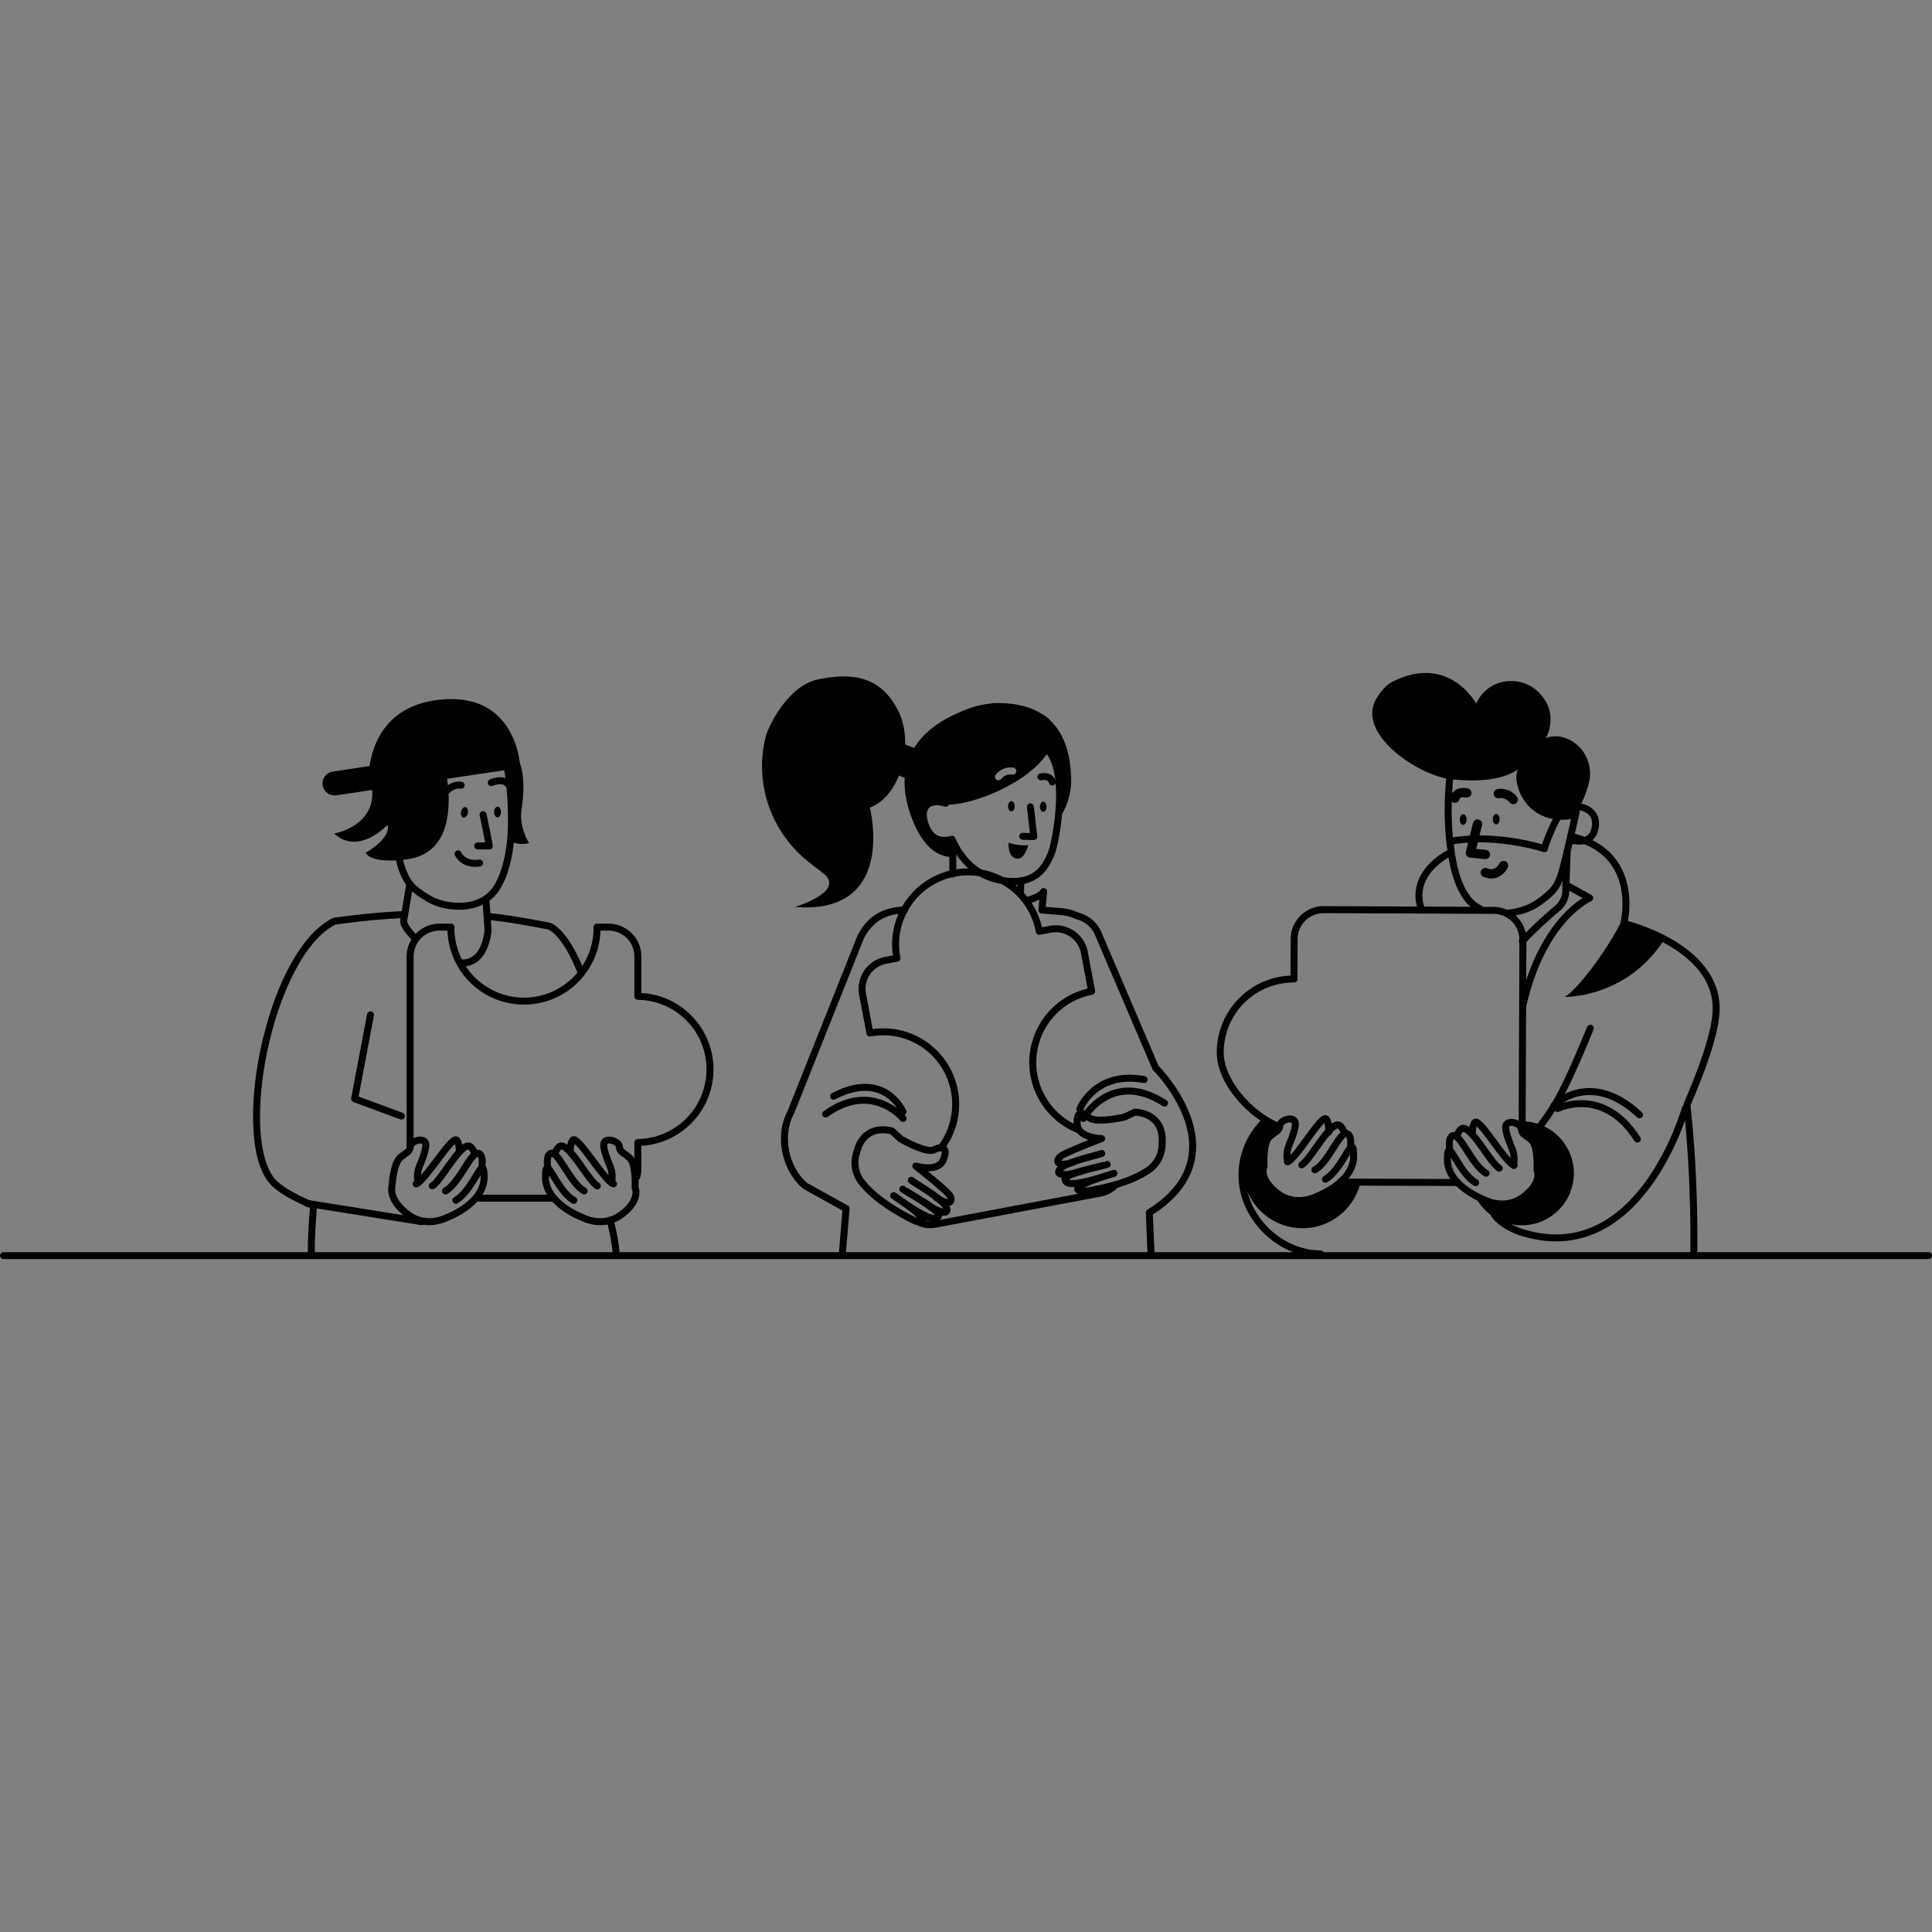 <svg id="SvgjsSvg1101" width="360" height="360" xmlns="http://www.w3.org/2000/svg" version="1.1" xmlns:xlink="http://www.w3.org/1999/xlink" xmlns:svgjs="http://svgjs.com/svgjs"><rect width="100%" height="100%" fill="#808080" stroke="none"/><defs id="SvgjsDefs1102"></defs><g id="SvgjsG1103"><svg xmlns="http://www.w3.org/2000/svg" viewBox="0 0 1662.57 504.46" width="360" height="360"><g data-name="Layer 2" fill="#000000" class="color000 svgShape"><g data-name="team at work" fill="#000000" class="color000 svgShape"><g data-name="cap man" fill="#000000" class="color000 svgShape"><path fill="none" stroke="#000000" stroke-linecap="round" stroke-linejoin="round" stroke-width="6" d="M530.15 498.46A168.8 168.8 0 0 0 525 471" class="colorStroke2e186a svgStroke"></path><path fill="none" stroke="#000000" stroke-linecap="round" stroke-linejoin="round" stroke-width="6" d="M347.33 207.94c-27.25 1.3-49.32 4.27-59.61 5.75-57.07 28.25-88.12 194-50.51 226.69 7.12 6.19 18.59 12.39 32.64 18.17-1.2 14-2 28-2 41M500.12 257.89c-8.82-22.8-21.08-40.06-30.32-40.52-15.9-2.92-30.33-5.84-49.84-7.8" data-name="shirt" class="colorStroke2e186a svgStroke"></path><path fill="none" stroke="#000000" stroke-linecap="round" stroke-linejoin="round" stroke-width="6" d="M357.49 228.67c-6.49-6.43-10.59-12.54-10.12-15.38l5-30" class="colorStroke2e186a svgStroke"></path><path fill="none" stroke="#000000" stroke-linecap="round" stroke-linejoin="round" stroke-width="6" d="m418.21 195.6 1.79 26.6c-2.79 20.62-12 27.66-23.06 27.49" data-name="neck" class="colorStroke2e186a svgStroke"></path><path fill="none" stroke="#000000" stroke-linecap="round" stroke-linejoin="round" stroke-width="6" d="M335.06 117.42S326 59.07 385 49c5.5-.94 43.22-6.59 50.09 24.69 4.59 20.9 5.46 43.58 4.9 61.2 0 .1-.57 33.27-13.68 51.7s-42.16 16.71-57.52 7.63-18.17-13.81-22.47-24.58-11.21-52.12-11.21-52.12Z" class="colorStroke2e186a svgStroke"></path><path fill="none" stroke="#000000" stroke-linecap="round" stroke-linejoin="round" stroke-width="6" d="m415.71 121.98 5.46 26.9H411.1" class="colorStroke2e186a svgStroke"></path><ellipse cx="428.07" cy="119.71" fill="#000000" data-name="eye II" rx="4.6" ry="2.97" transform="rotate(-89.4 428.119 119.658)" class="color2e186a svgShape"></ellipse><ellipse cx="399.66" cy="119.97" fill="#000000" rx="4.6" ry="2.97" transform="rotate(-78.66 399.685 119.967)" class="color2e186a svgShape"></ellipse><path fill="none" stroke="#000000" stroke-linecap="round" stroke-linejoin="round" stroke-width="6" d="M384.07 102.13a13.6 13.6 0 0 1 12.74-5.45" data-name="brow II" class="colorStroke2e186a svgStroke"></path><path fill="none" stroke="#000000" stroke-linecap="round" stroke-linejoin="round" stroke-width="6" d="M422.77 94.43S433 89.84 437.5 96" class="colorStroke2e186a svgStroke"></path><path fill="#000000" d="M381.36 73.93s22.3 78.18-29.7 86.22c0 0-30.29 5.35-37.21-5.35 0 0 21.95-11.66 19.19-24.19 0 0-24.68 27.06-46.16 7.64 0 0 35.85-6 32.67-38.24-2.28-23.13 53.22-44.84 61.21-26.08Z" data-name="hair front" class="color2e186a svgShape"></path><path fill="#000000" d="M448.83 117.34c5-32.62-2.32-52.39-14.76-47.24a36.44 36.44 0 0 1 1 3.61c4.59 20.9 5.46 43.58 4.9 61.2 0 0-.07 3.77-.65 9.4 3.83 2.63 9 3.87 16 2.13.04 0-8.92-13.25-6.49-29.1Z" data-name="hair back" class="color2e186a svgShape"></path><path fill="none" stroke="#000000" stroke-linecap="round" stroke-linejoin="round" stroke-width="6" d="M394.2 155.73s4.32 10.12 18.59 7.87" class="colorStroke2e186a svgStroke"></path><path fill="#000000" d="M286.32 84.94 318 80.15c3.28-21.33 15.7-51.87 59.42-56.94 68.31-7.94 70.35 58.54 70.35 58.54l-158.34 23.6a10.32 10.32 0 1 1-3.09-20.41Z" class="colorfe7624 svgShape"></path><path fill="none" stroke="#000000" stroke-linecap="round" stroke-linejoin="round" stroke-width="6" d="M547.91 433.74a25.15 25.15 0 0 0 1-7v-22.67a62.87 62.87 0 0 0 0-125.73v-34.28a25.27 25.27 0 0 0-25.27-25.27h-9.86a62.87 62.87 0 1 1-125.73 0h-9.86a25.28 25.28 0 0 0-25.27 25.27v163.39" class="colorStrokefe7624 svgStroke"></path><path fill="none" stroke="#000000" stroke-linecap="round" stroke-linejoin="round" stroke-width="6" d="M410.34 452.03h66.23" data-name="puzzle" class="colorStrokefe7624 svgStroke"></path><g fill="#000000" class="color000 svgShape"><path fill="none" stroke="#000000" stroke-linecap="round" stroke-linejoin="round" stroke-width="6" d="M490.73 411.37c.1-3.93.68-7.68 2.29-9.33 4.07-4.19 27 35 34.89 37.72M477.73 413.61a10.54 10.54 0 0 1 3.36-5.76c7.24-6.24 25.06 29.06 32.89 33.63" class="colorStroke2e186a svgStroke"></path><path fill="none" stroke="#000000" stroke-linecap="round" stroke-linejoin="round" stroke-width="6" d="M471.58 426.37c-.95-5.36-1-10.53 1.7-12.57 6.43-4.9 16.88 25.08 29.4 32" class="colorStroke2e186a svgStroke"></path><path fill="none" stroke="#000000" stroke-linecap="round" stroke-linejoin="round" stroke-width="6" d="M526.26 438.84h0a25 25 0 0 0-1.47-14.84c-2.27-5.35-5-12.63-5.24-17.28-.45-8.1 12.8-4.3 13.35.73s3.07 4.74 8.87 9.86 4.74 25.54 4.74 25.54 5.1 10.47-11.34 23-34 2.78-34 2.78-31.77-11.74-31.76-34.63 8.43 10.48 24.33 19.87" class="colorStroke2e186a svgStroke"></path></g><g fill="#000000" class="color000 svgShape"><path fill="none" stroke="#000000" stroke-linecap="round" stroke-linejoin="round" stroke-width="6" d="M395.28 411.87c-.07-4.11-.63-8.11-2.3-9.83-4.08-4.19-27 35-34.89 37.72" class="colorStroke2e186a svgStroke"></path><path fill="none" stroke="#000000" stroke-linecap="round" stroke-linejoin="round" stroke-width="6" d="M408.37 414.13a10.64 10.64 0 0 0-3.47-6.28c-7.24-6.24-25.06 29.06-32.89 33.63" class="colorStroke2e186a svgStroke"></path><path fill="none" stroke="#000000" stroke-linecap="round" stroke-linejoin="round" stroke-width="6" d="M414.54 425.57c.82-5.07.72-9.83-1.82-11.77-6.44-4.9-16.89 25.08-29.4 32" class="colorStroke2e186a svgStroke"></path><path fill="none" stroke="#000000" stroke-linecap="round" stroke-linejoin="round" stroke-width="6" d="M359.73 438.84h0A25.08 25.08 0 0 1 361.2 424c2.27-5.35 5-12.63 5.24-17.28.45-8.1-12.79-4.3-13.35.73s-3.07 4.74-8.87 9.86-7 25.36-7 25.36-2.88 10.65 13.56 23.17 34 2.78 34 2.78 31.82-11.73 31.81-34.62-8.44 10.48-24.34 19.87" class="colorStroke2e186a svgStroke"></path></g><path fill="none" stroke="#000000" stroke-linecap="round" stroke-linejoin="round" stroke-width="6" d="m318.83 294.25-13.66 72.22 40.27 14.91" class="colorStroke2e186a svgStroke"></path><path fill="#ffffff" stroke="#000000" stroke-linecap="round" stroke-linejoin="round" stroke-width="6" d="m264.43 456.52 98.42 15.71" class="colorfff svgShape colorStroke2e186a svgStroke"></path></g><path fill="none" stroke="#000000" stroke-linecap="round" stroke-linejoin="round" stroke-width="6" d="M990.48 499.07 989 464.48c80.71-50.11 5.47-124.6 5.47-124.6l-49.74-116.21c-3.19-7.2-9.89-12.53-18-14.68a39.68 39.68 0 0 0-13.28-3.53l-16.86-1.41 1.51-15.87s-1.79 4.36-14.62 7.78" class="colorStroke2e186a svgStroke"></path><path fill="none" stroke="#000000" stroke-linecap="round" stroke-linejoin="round" stroke-width="6" d="M778.46 204.05c-11.55.26-27.74 3.3-37.87 23.36l-60.14 150.92c-10.65 19.49-5.14 48.34 12.56 63.2l35.1 19.47-3.26 39" data-name="shape" class="colorStroke2e186a svgStroke"></path><path fill="none" stroke="#000000" stroke-linecap="round" stroke-linejoin="round" stroke-width="6" d="M777.1 383.43s-26.36-32.6-66.6-3.81M777.1 377.7c-.43-.87-16-36.17-59.75-13.43M932.27 383.43s24-42.76 69.86-13.19M929.28 375.32s12.82-33.13 55.3-25.38" class="colorStroke2e186a svgStroke"></path><path fill="#000000" d="M1309.87 385.84a45.31 45.31 0 0 0-9.46 1c3.72 0 8.35 2.5 8.68 5.42.55 5 3.06 4.75 8.87 9.87s4.73 25.54 4.73 25.54 5.1 10.47-11.34 23-34 2.79-34 2.79a68.74 68.74 0 0 1-8.23-3.89 44.73 44.73 0 1 0 40.71-63.68Z" class="color2e186a svgShape"></path><g data-name="head" fill="#000000" class="color000 svgShape"><path fill="none" stroke="#000000" stroke-linecap="round" stroke-linejoin="round" stroke-width="6" d="M819.93 173.09v-27M878.56 179.01l-.41 10.8" data-name="neck" class="colorStroke2e186a svgStroke"></path><g data-name="head" fill="#000000" class="color000 svgShape"><path fill="none" stroke="#000000" stroke-linecap="round" stroke-linejoin="round" stroke-width="6" d="M898 62.93c-24-16.62-45.64-22.71-79.5 20.69l-4.63 28.57c-14.23-4.29-21.73 2.65-18.63 15.06 3.33 13.37 11.08 19.38 24 15.9h0c6.17 14 17.85 30.11 39.56 34.81 34 7.37 41.85-13.67 45.64-21.94S922 79.56 898 62.93Z" data-name="face" class="colorStroke2e186a svgStroke"></path><g data-name="face" fill="#000000" class="color000 svgShape"><path fill="none" stroke="#000000" stroke-linecap="round" stroke-linejoin="round" stroke-width="6" d="m886.68 115.27 2.94 25.58-9.56-.24" data-name="nose" class="colorStroke2e186a svgStroke"></path><ellipse cx="897.79" cy="115.2" fill="#000000" data-name="eye II" rx="2.85" ry="4.41" class="color2e186a svgShape"></ellipse><ellipse cx="870.32" cy="114.72" fill="#000000" data-name="eye" rx="2.85" ry="4.41" class="color2e186a svgShape"></ellipse><path fill="none" stroke="#000000" stroke-linecap="round" stroke-linejoin="round" stroke-width="6" d="M895.7 89.51s7.92-2.06 9.9 4.41" data-name="brow" class="colorStroke2e186a svgStroke"></path><path fill="#000000" d="M867.91 146.09s9.17 3.33 16.93 2c0 0-2.91 13.27-10.39 11.66s-6.54-13.66-6.54-13.66Z" data-name="mouth" class="color2e186a svgShape"></path></g><path fill="#000000" d="M772.79 32.25C757.54 2.4 733-.21 704.68 5.42s-44.13 43.7-45.12 47.23c-11.55 41.17 3.74 85.18 37.7 111.16 3.77 2.87 7.54 5.79 11.15 8.61 20 15.63-24.25 29-24.25 29 84.69 6.79 66.22-78 64.42-85.48C775.68 105.59 787 60 772.79 32.25Z" class="color2e186a svgShape"></path><rect width="26.87" height="79.52" x="767.93" y="37.21" fill="#000000" rx="13.44" transform="rotate(-68.7 781.398 76.95)" class="colorfe7624 svgShape"></rect><path fill="#000000" d="M921.79 92.12c-.3-20.78-5.29-39-17.84-51a24 24 0 0 0-7.06-5.57c-10.24-6.63-24.14-10.18-42.58-9.52a3 3 0 0 0-1.13.3 76.72 76.72 0 0 0-8.6 1.28 31.84 31.84 0 0 0-4.6 1.08 90.12 90.12 0 0 0-14.81 5.44C783.81 51.92 767.53 84 786 128.31c9.54 22.84 21.92 30.19 33.89 30.21v-13.83c-1-2.2-2.71-1.35-2.71-1.35-12.88 3.48-18.64-2.72-22-16.09-1.62-6.46-.35-11.43 3.23-14.11l.28-.21c.14-.1.29-.19.44-.28l.29-.18.49-.26.29-.13a5.38 5.38 0 0 1 .55-.24l.27-.1c.2-.07.41-.15.62-.21h.19a14.6 14.6 0 0 1 3.58-.55H807.76l1 .1h.15a31.5 31.5 0 0 1 4.91 1.08c1.1.33.29.85 1.48 1.32l3-.21c1 0 2.08-.1 3.18-.23 26.11-3.14 66.67-21.82 81.12-45.82 10.2 12.36 11.31 36.73 9.44 57.26a58 58 0 0 0 9.75-32.36ZM874.56 85a3 3 0 0 1-3.41 2.53 10.06 10.06 0 0 0-9.49 3.64 3 3 0 0 1-2.45 1.24 2.94 2.94 0 0 1-1.73-.55 3 3 0 0 1-.73-4.14A16 16 0 0 1 872 81.56a3 3 0 0 1 2.56 3.44Z" class="color2e186a svgShape"></path></g></g><path fill="none" stroke="#000000" stroke-linecap="round" stroke-linejoin="round" stroke-width="6" d="M928.16 393.13A62.29 62.29 0 01939.43 274l-6.29-33.38a25 25 0 00-29.24-20l-9.6 1.81a62.29 62.29 0 10-122.42 23.08l-9.6 1.81a25 25 0 00-20 29.24l6.29 33.38a62.29 62.29 0 0161.3 98.68M792.66 473.6a24.91 24.91 0 0012.44.81l141.62-26.7a24.93 24.93 0 0013.55-7.4" data-name="puzzle" class="colorStrokefe7624 svgStroke"></path><g data-name="handII" fill="#000000" class="color000 svgShape"><path fill="none" stroke="#000000" stroke-linecap="round" stroke-linejoin="round" stroke-width="6" d="M805.28 451.06c13.51 9.59 15.27 2.32 11.31-2.33-5-5.81-28.49-24.34-28.49-24.34s18.87 5.62 23.49-5-.43-12.71-7.54-9.1-29.2-9.41-29.2-9.41l-7.24-6.65s-24.3-7.82-30.55 19.06a27.12 27.12 0 0 0 5.26 25.95c2.89 3.27 12.9 16.3 44.63 32.15 0 0 14.88 5.53 3.74-5.22a86.68 86.68 0 0 0-8.79-7.38" class="colorStroke2e186a svgStroke"></path><path fill="none" stroke="#000000" stroke-linecap="round" stroke-linejoin="round" stroke-width="6" d="M784.16 436.62c4.73 3.51 24.49 14.61 29.21 21.69s-1.19 9.44-18.08-2.77" class="colorStroke2e186a svgStroke"></path><path fill="none" stroke="#000000" stroke-linecap="round" stroke-linejoin="round" stroke-width="6" d="M776.85 444.22c.52.86 32.93 18.4 30.83 23-1.73 3.76-6.35 4-24.27-7.4l-14.39-10" class="colorStroke2e186a svgStroke"></path></g><g data-name="hand" fill="#000000" class="color000 svgShape"><path fill="none" stroke="#000000" stroke-linecap="round" stroke-linejoin="round" stroke-width="6" d="M923.59 421.06c-15.75 5.12-15.26-2.34-10.1-5.6C920 411.39 948 400.74 948 400.74s-19.69-.28-20.92-11.83 4.21-12 9.92-6.44 30.68-.25 30.68-.25l8.9-4.19s25.52-.22 23.46 27.3a27.14 27.14 0 0 1-12.77 23.21c-3.73 2.26-17.17 11.7-52.19 17.35 0 0-15.86.84-2-6.1a86.4 86.4 0 0 1 10.6-4.41" class="colorStroke2e186a svgStroke"></path><path fill="none" stroke="#000000" stroke-linecap="round" stroke-linejoin="round" stroke-width="6" d="M948.06 413.58c-5.56 1.94-27.74 6.63-34.35 12s-1.68 9.36 18.08 2.76" class="colorStroke2e186a svgStroke"></path><path fill="none" stroke="#000000" stroke-linecap="round" stroke-linejoin="round" stroke-width="6" d="M952.77 423c-.76.66-36.92 7.73-36.29 12.74.52 4.1 4.88 5.66 25.37.18l16.74-5.29" class="colorStroke2e186a svgStroke"></path></g><g fill="#000000" class="color000 svgShape"><g data-name="body" fill="#000000" class="color000 svgShape"><path fill="none" stroke="#000000" stroke-linecap="round" stroke-linejoin="round" stroke-width="6" d="M1088.54 385.84a64.52 64.52 0 0 0-19.75 46.26c-.15 35.75 31.74 67.73 67.49 67.88" class="colorStroke2e186a svgStroke"></path><path fill="none" stroke="#000000" stroke-linecap="round" stroke-linejoin="round" stroke-width="6" d="M1247.79 154.69c-24.21 13.18-31 32.36-24.31 49.41M1457.56 499.19s1.46-61.86-5.91-127.52c12.91-29.64 25.09-62.81 25.18-82.63.26-54.62-79.4-73.4-79.4-73.4 4.53-20.56 4.06-64-45.78-74.95" data-name="hoodie" class="colorStroke2e186a svgStroke"></path><path fill="none" stroke="#000000" stroke-linecap="round" stroke-linejoin="round" stroke-width="6" d="m1347.4 182.32 20.6 11.41s-40.59 17.53-57.5 92.51" class="colorStroke2e186a svgStroke"></path><path fill="#000000" d="M1346.37 278.8c8.9-4.05 34.36-36.44 48.12-63.41 11.5-.17 31 7.7 38.19 13.29-32.68 51.69-86.36 50.2-86.31 50.12Z" data-name="shadow II" class="color2e186a svgShape"></path><g data-name="lines" fill="#000000" class="color000 svgShape"><path fill="none" stroke="#000000" stroke-linecap="round" stroke-linejoin="round" stroke-width="6" d="M1340.49 374.88s39.14-19.75 68.51 26.3M1337.3 372.18s31.13-31.58 73.58 8.13M1450.24 374.88s-38.11 136-138.08 107.37c0 0-17.76-4.43-26.24-16" class="colorStroke2e186a svgStroke"></path><path fill="none" stroke="#000000" stroke-linecap="round" stroke-linejoin="round" stroke-width="6" d="M1326.1 389a192.58 192.58 0 0 0 19.9-32.09c9.84-19.63 22.55-51.17 22.55-51.17" class="colorStroke2e186a svgStroke"></path></g><path fill="none" stroke="#000000" stroke-linecap="round" stroke-linejoin="round" stroke-width="6" d="m1348.59 153.77-1.1 32.63a20.56 20.56 0 0 1-7.44 16.36 368.12 368.12 0 0 0-30 28.08" data-name="neck" class="colorStroke2e186a svgStroke"></path><path fill="#000000" d="M1153.1 438.39a72 72 0 0 1-20.1 12.08s-17.52 9.74-34-2.78-11.34-23-11.34-23-1.07-20.42 4.74-25.54 8.31-4.83 8.87-9.86a1 1 0 0 1 0-.17 63.3 63.3 0 0 1-11.85-3.2 51.36 51.36 0 1 0 81.4 52.53Z" class="color2e186a svgShape"></path></g><g data-name="head" fill="#000000" class="color000 svgShape"><path fill="none" stroke="#000000" stroke-linecap="round" stroke-linejoin="round" stroke-width="6" d="M1355.43 114.62s21 .5 17.12 19.23c-1.31 6.38-4.85 9.32-9 10.42" class="colorStroke2e186a svgStroke"></path><path fill="none" stroke="#000000" stroke-linecap="round" stroke-linejoin="round" stroke-width="6" d="M1363.6 144.27c-4 1.06-8.45.4-11.95-.52" data-name="ear" class="colorStroke2e186a svgStroke"></path><path fill="none" stroke="#000000" stroke-linecap="round" stroke-linejoin="round" stroke-width="6" d="M1248.27 84.74a265.56 265.56 0 0 0-.27 63.85" data-name="face" class="colorStroke2e186a svgStroke"></path><path fill="none" stroke="#000000" stroke-linecap="round" stroke-linejoin="round" stroke-width="6" d="M1297.17 206.74c10.17-.86 20-4.34 26.54-9 14.49-10.24 16.9-15.14 20.29-26.15s12.4-52.08 12.4-52.08l-12.17-1c-3.48 3.46-12.86 23.46-15.17 32.8 0 0-23-8-55.92-8.57 0 0-18 .29-25.14 2.41 0 0 1.42 33.11 15.91 50.31a29.58 29.58 0 0 0 9.65 7.48" class="colorStroke2e186a svgStroke"></path><path fill="#000000" d="M1353.56 125.65s9.9-15.19 13.77-31c3.63-14.87-3.22-30.5-17-37.22-11.5-5.64-20.07-1.3-20.07-1.3s12.32-20.78-6-39.26A33.43 33.43 0 0 0 1299.8 7a32.21 32.21 0 0 0-29.43 19.49s-23.82-44.21-73.14-18.32c-5 2.61-10.6 9.93-13.3 14.86-16.38 29.88 37 65.59 64.91 68.51 30.61 3.22 48.55-1.78 58.45-9.23-7.36 4.34.71 50.19 46.27 43.34Z" data-name="hair" class="color2e186a svgShape"></path><path fill="none" stroke="#000000" stroke-linecap="round" stroke-linejoin="round" stroke-width="8" d="M1293.84 165.77s-4.76 10.56-15.68 6.06" data-name="mouth" class="colorStroke2e186a svgStroke"></path><path fill="none" stroke="#000000" stroke-linecap="round" stroke-linejoin="round" stroke-width="8" d="m1271.48 130.02-6.14 24.91 12.89 1.35" data-name="nose" class="colorStroke2e186a svgStroke"></path><ellipse cx="1259.05" cy="126.23" fill="#000000" data-name="eye II" rx="4.57" ry="2.95" transform="rotate(-89.75 1259.088 126.195)" class="color2e186a svgShape"></ellipse><ellipse cx="1287.5" cy="125.85" fill="#000000" data-name="eye" rx="4.57" ry="2.95" transform="rotate(-89.75 1287.534 125.817)" class="color2e186a svgShape"></ellipse><path fill="none" stroke="#000000" stroke-linecap="round" stroke-linejoin="round" stroke-width="8" d="M1302.19 109a13.54 13.54 0 0 0-12.8-5.1" data-name="brow II" class="colorStroke2e186a svgStroke"></path><path fill="none" stroke="#000000" stroke-linecap="round" stroke-linejoin="round" stroke-width="8" d="M1262.26 103.31s-8.18-2.17-10.26 4.52" data-name="brow" class="colorStroke2e186a svgStroke"></path></g><path fill="none" stroke="#000000" stroke-linecap="round" stroke-linejoin="round" stroke-width="6" d="M1309.86 387.54l.68-157.68a25.38 25.38 0 00-25.27-25.5l-146.13-.63a25.39 25.39 0 00-25.49 25.27l-.15 34.44a63.15 63.15 0 00-63.42 62.88c-.11 25.58 25.26 52.62 47.08 62.64M1155.28 438.18l99.13.36" data-name="puzzle" class="colorStrokefe7624 svgStroke"></path><g data-name="hand" fill="#000000" class="color000 svgShape"><path fill="none" stroke="#000000" stroke-linecap="round" stroke-linejoin="round" stroke-width="6" d="M1143.51 395.12c0-4.58-.44-9.31-2.31-11.22-4.07-4.19-25.36 34.08-33.24 36.8" class="colorStroke2e186a svgStroke"></path><path fill="none" stroke="#000000" stroke-linecap="round" stroke-linejoin="round" stroke-width="6" d="M1156.67 396.41a10.9 10.9 0 0 0-3.54-6.71c-7.24-6.23-25.06 29.06-32.89 33.63" class="colorStroke2e186a svgStroke"></path><path fill="none" stroke="#000000" stroke-linecap="round" stroke-linejoin="round" stroke-width="6" d="M1161.83 410.11c.94-5.53 1-11.12-1.88-13.31-6.44-4.9-15.89 23.94-28.41 30.81" class="colorStroke2e186a svgStroke"></path><path fill="none" stroke="#000000" stroke-linecap="round" stroke-linejoin="round" stroke-width="6" d="M1108 420.7h0a25 25 0 0 1 1.47-14.84c2.27-5.36 5-12.63 5.24-17.29.45-8.1-12.8-4.29-13.35.73s-3.07 4.75-8.88 9.86-4.73 25.54-4.73 25.54-5.1 10.47 11.34 23 34 2.78 34 2.78 31.81-11.73 31.8-34.62-8.43 10.48-24.33 19.88" class="colorStroke2e186a svgStroke"></path></g><g data-name="handII" fill="#000000" class="color000 svgShape"><path fill="none" stroke="#000000" stroke-linecap="round" stroke-linejoin="round" stroke-width="6" d="M1266.9 396.58c.08-4.08.63-8 2.3-9.75 4.07-4.19 25.87 34.25 33.75 37" class="colorStroke2e186a svgStroke"></path><path fill="none" stroke="#000000" stroke-linecap="round" stroke-linejoin="round" stroke-width="6" d="M1253.73 399.34a10.87 10.87 0 0 1 3.55-6.71c7.23-6.23 25 29.06 32.89 33.63" class="colorStroke2e186a svgStroke"></path><path fill="none" stroke="#000000" stroke-linecap="round" stroke-linejoin="round" stroke-width="6" d="M1247.84 411.55c-1-5.5-1.12-10.88 1.62-13 6.44-4.9 16.89 25.08 29.4 32" class="colorStroke2e186a svgStroke"></path><path fill="none" stroke="#000000" stroke-linecap="round" stroke-linejoin="round" stroke-width="6" d="M1302.44 423.63h0a25 25 0 0 0-1.47-14.84c-2.26-5.36-5-12.63-5.24-17.28-.45-8.11 12.8-4.3 13.36.72s3.06 4.75 8.87 9.87 4.73 25.54 4.73 25.54 5.1 10.47-11.34 23-34 2.79-34 2.79-31.81-11.74-31.8-34.63 8.43 10.48 24.33 19.88" class="colorStroke2e186a svgStroke"></path></g></g><path fill="#ffffff" stroke="#000000" stroke-linecap="round" stroke-linejoin="round" stroke-width="6" d="M3 501.46h1656.57" class="colorfff svgShape colorStroke2e186a svgStroke"></path></g></g></svg></g></svg>